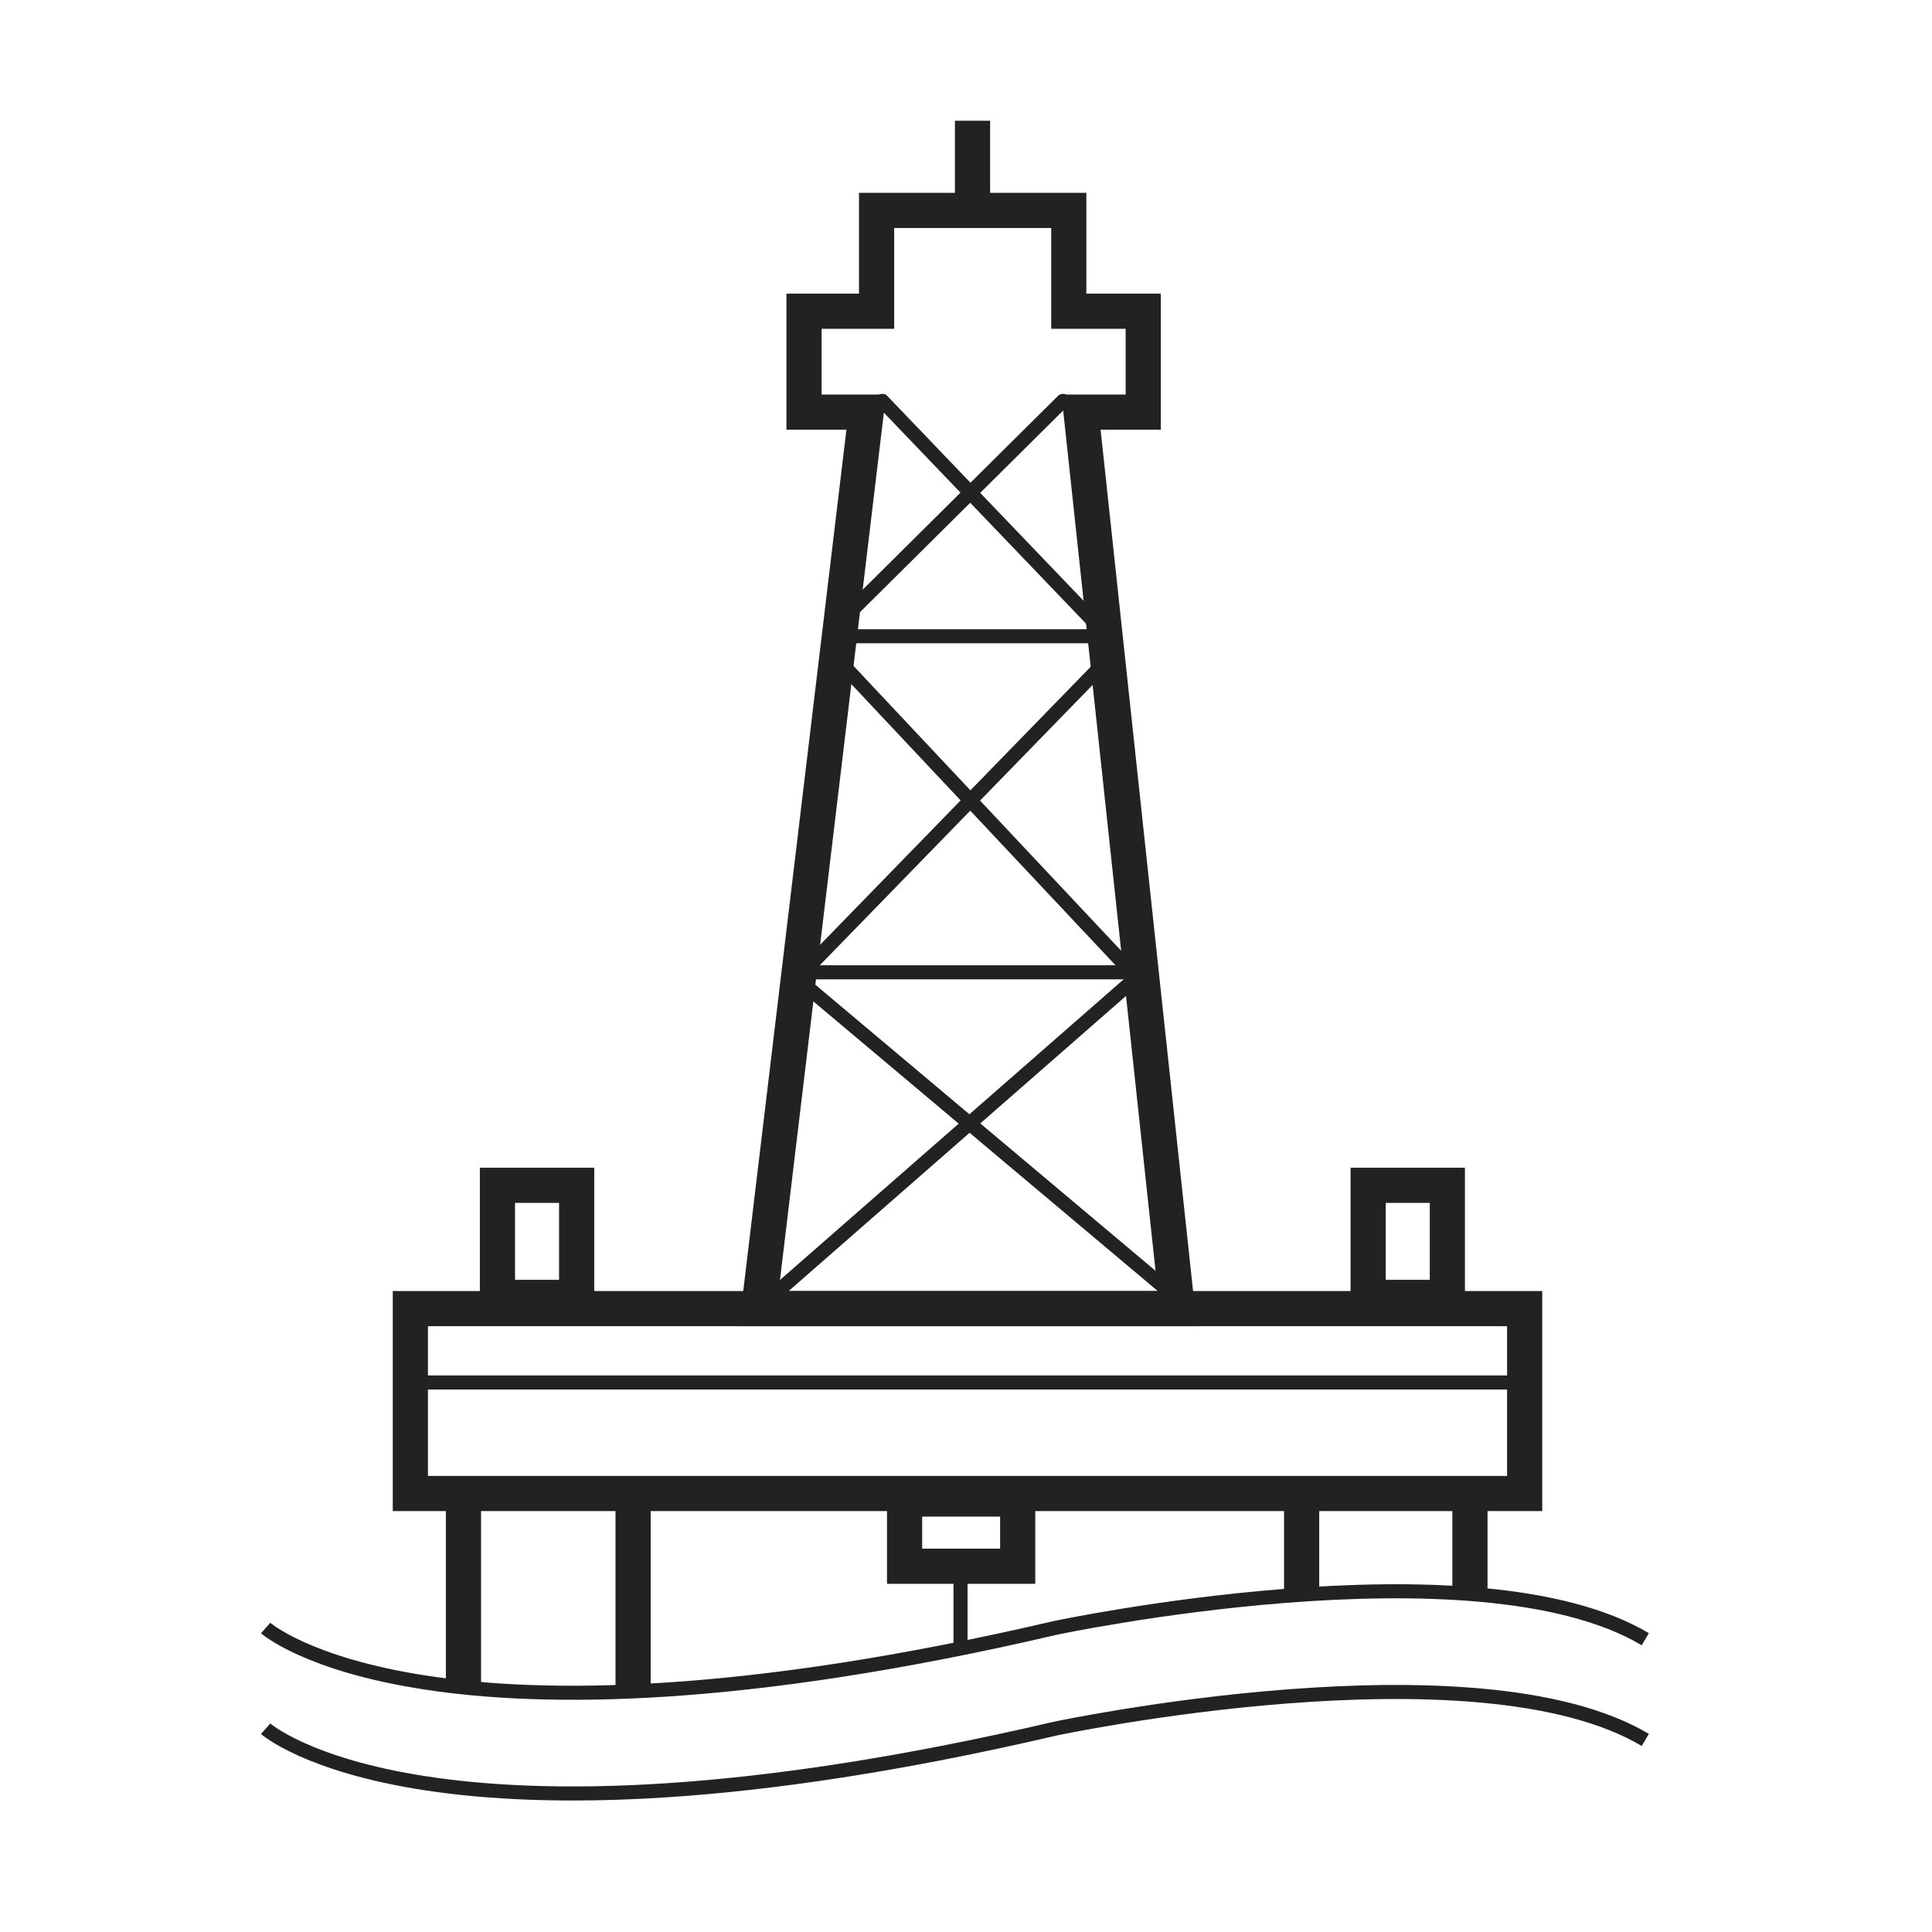 <svg width="80" height="80" viewBox="0 0 80 80" fill="none" xmlns="http://www.w3.org/2000/svg">
<path d="M60.867 62.185V65.786" stroke="#222222" stroke-width="1.456" stroke-miterlimit="10"/>
<path d="M11 67.413C11 67.413 17.816 73.445 43.676 67.413C43.676 67.413 61.105 63.699 68.128 67.876" stroke="#222222" stroke-width="0.582" stroke-miterlimit="10"/>
<path d="M11 71.583C11 71.583 17.816 77.615 43.676 71.583C43.676 71.583 61.105 67.869 68.128 72.046" stroke="#222222" stroke-width="0.582" stroke-miterlimit="10"/>
<path d="M63.133 54.187H16.992V61.843H63.133V54.187Z" stroke="#222222" stroke-width="1.456" stroke-miterlimit="10"/>
<path d="M44.763 17.064H47.339V12.886H44.256V8.714H36.297V12.886H33.293V17.064H35.869L31.422 54.187H40.085H48.748L44.763 17.064Z" stroke="#222222" stroke-width="1.456" stroke-miterlimit="10"/>
<path d="M44.013 16.6L34.66 25.881" stroke="#222222" stroke-width="0.582" stroke-miterlimit="10" stroke-linecap="round"/>
<path d="M36.535 16.6L45.429 25.881" stroke="#222222" stroke-width="0.582" stroke-miterlimit="10" stroke-linecap="round"/>
<path d="M45.896 27.273L33.254 40.263" stroke="#222222" stroke-width="0.582" stroke-miterlimit="10"/>
<path d="M34.66 27.273L47.302 40.727" stroke="#222222" stroke-width="0.582" stroke-miterlimit="10"/>
<path d="M47.3 40.264L31.383 54.187" stroke="#222222" stroke-width="0.582" stroke-miterlimit="10"/>
<path d="M33.254 40.728L48.708 53.724" stroke="#222222" stroke-width="0.582" stroke-miterlimit="10"/>
<path d="M16.992 57.245H63.133" stroke="#222222" stroke-width="0.582" stroke-miterlimit="10"/>
<path d="M40.27 8.25V5" stroke="#222222" stroke-width="1.456" stroke-miterlimit="10"/>
<path d="M34.648 26.346H45.414" stroke="#222222" stroke-width="0.582" stroke-miterlimit="10" stroke-linecap="round"/>
<path d="M33.242 40.262H47.293" stroke="#222222" stroke-width="0.582" stroke-miterlimit="10" stroke-linecap="round"/>
<path d="M23.878 49.081H20.598V53.722H23.878V49.081Z" stroke="#222222" stroke-width="1.456" stroke-miterlimit="10"/>
<path d="M59.932 49.081H56.652V53.722H59.932V49.081Z" stroke="#222222" stroke-width="1.456" stroke-miterlimit="10"/>
<path d="M19.191 62.072V69.729" stroke="#222222" stroke-width="1.456" stroke-miterlimit="10"/>
<path d="M26.215 62.325V69.999" stroke="#222222" stroke-width="1.456" stroke-miterlimit="10"/>
<path d="M39.773 65.499L39.773 68.499" stroke="#222222" stroke-width="0.582" stroke-miterlimit="10"/>
<path d="M53.898 62L53.898 66" stroke="#222222" stroke-width="1.456" stroke-miterlimit="10"/>
<path d="M42.141 62.072H37.457V64.854H42.141V62.072Z" stroke="#222222" stroke-width="1.456" stroke-miterlimit="10"/>
</svg>
